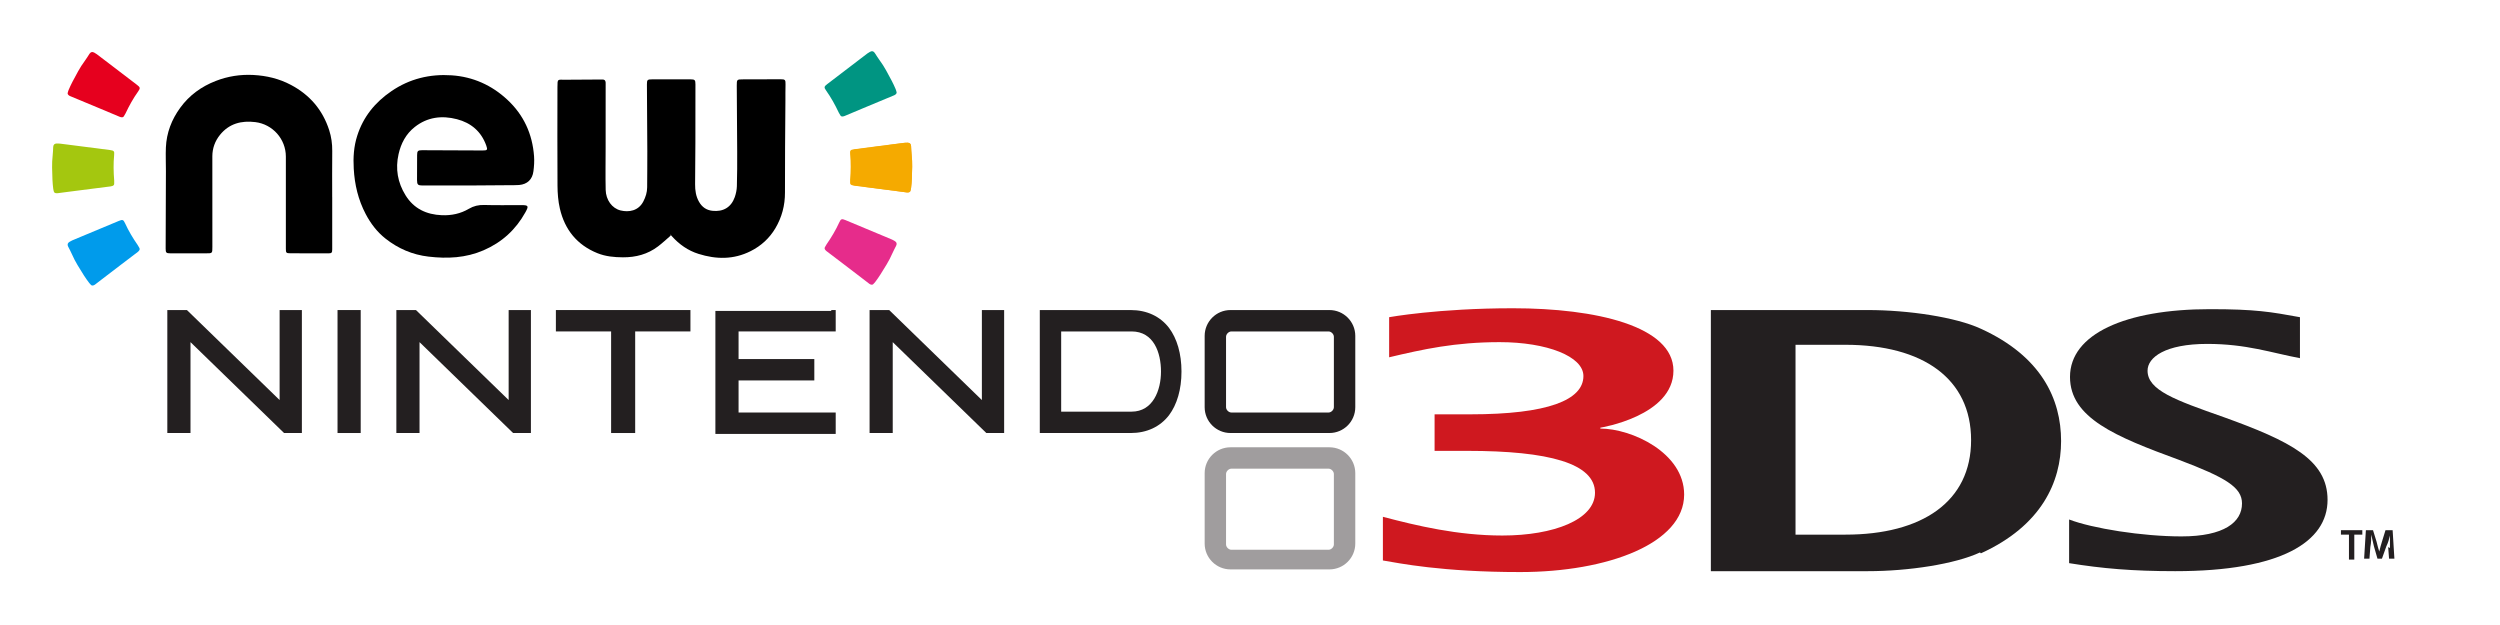 <?xml version="1.0" encoding="UTF-8" standalone="no"?><!DOCTYPE svg PUBLIC "-//W3C//DTD SVG 1.1//EN" "http://www.w3.org/Graphics/SVG/1.1/DTD/svg11.dtd"><svg width="100%" height="100%" viewBox="0 0 96 24" version="1.1" xmlns="http://www.w3.org/2000/svg" xmlns:xlink="http://www.w3.org/1999/xlink" xml:space="preserve" xmlns:serif="http://www.serif.com/" style="fill-rule:evenodd;clip-rule:evenodd;stroke-linejoin:round;stroke-miterlimit:1.414;"><g><g><g><path d="M51.221,20.906c0,0.103 -0.103,0.205 -0.205,0.205l-3.73,0c-0.103,0 -0.206,-0.102 -0.206,-0.205l0,-2.704c0,-0.102 0.103,-0.205 0.206,-0.205l3.73,0c0.102,0 0.205,0.103 0.205,0.205l0,2.704Zm-0.171,-3.73l-3.799,0c-0.547,0 -0.992,0.445 -0.992,0.993l0,2.703c0,0.548 0.445,0.993 0.992,0.993l3.799,0c0.548,0 0.993,-0.445 0.993,-0.993l0,-2.703c0,-0.548 -0.445,-0.993 -0.993,-0.993" style="fill:#a09d9e;fill-rule:nonzero;"/><path d="M7.315,13.138l0,3.49l-0.89,0l0,-4.722l0.753,0l3.559,3.456l0,-3.456l0.855,0l0,4.722l-0.684,0l-3.593,-3.49Z" style="fill:#231f20;fill-rule:nonzero;"/><path d="M16.11,13.138l0,3.49l-0.89,0l0,-4.722l0.753,0l3.559,3.456l0,-3.456l0.855,0l0,4.722l-0.684,0l-3.593,-3.49Z" style="fill:#231f20;fill-rule:nonzero;"/><path d="M34.281,13.138l0,3.49l-0.889,0l0,-4.722l0.753,0l3.559,3.456l0,-3.456l0.855,0l0,4.722l-0.684,0l-3.594,-3.49Z" style="fill:#231f20;fill-rule:nonzero;"/><path d="M13.68,11.906l0.171,0l0,4.722l-0.89,0l0,-4.722l0.719,0Z" style="fill:#231f20;fill-rule:nonzero;"/><path d="M26.342,11.906l0.171,0l0,0.821l-2.122,0l0,3.901l-0.924,0l0,-3.901l-2.121,0l0,-0.821l4.962,0l0.034,0Z" style="fill:#231f20;fill-rule:nonzero;"/><path d="M31.92,11.906l0.171,0l0,0.821l-3.73,0l0,1.061l2.909,0l0,0.821l-2.909,0l0,1.232l3.73,0l0,0.822l-4.62,0l0,-4.723l4.449,0l0,-0.034Z" style="fill:#231f20;fill-rule:nonzero;"/><path d="M43.419,15.807l-2.67,0l0,-3.08l2.704,0c0.855,0 1.129,0.821 1.129,1.54c0,0.719 -0.308,1.54 -1.129,1.54m1.437,-3.217c-0.342,-0.445 -0.855,-0.684 -1.471,-0.684l-3.491,0l0,4.722l3.491,0c0.616,0 1.129,-0.239 1.471,-0.684c0.308,-0.411 0.479,-0.992 0.479,-1.677c0,-0.684 -0.171,-1.266 -0.479,-1.677" style="fill:#231f20;fill-rule:nonzero;"/><path d="M51.221,15.636c0,0.103 -0.103,0.205 -0.205,0.205l-3.73,0c-0.103,0 -0.206,-0.102 -0.206,-0.205l0,-2.703c0,-0.103 0.103,-0.206 0.206,-0.206l3.73,0c0.102,0 0.205,0.103 0.205,0.206l0,2.703Zm-0.171,-3.73l-3.799,0c-0.547,0 -0.992,0.445 -0.992,0.992l0,2.738c0,0.548 0.445,0.992 0.992,0.992l3.799,0c0.548,0 0.993,-0.444 0.993,-0.992l0,-2.738c0,-0.547 -0.445,-0.992 -0.993,-0.992" style="fill:#231f20;fill-rule:nonzero;"/><path d="M79.454,19.948c0.89,0.342 2.806,0.65 4.312,0.65c1.643,0 2.327,-0.547 2.327,-1.266c0,-0.616 -0.616,-0.993 -2.429,-1.677c-2.43,-0.89 -4.176,-1.608 -4.176,-3.182c0,-1.643 2.122,-2.601 5.373,-2.601c1.745,0 2.327,0.102 3.457,0.308l0,1.574c-1.096,-0.206 -2.054,-0.548 -3.56,-0.548c-1.608,0 -2.292,0.514 -2.292,1.027c0,0.753 1.061,1.129 2.909,1.779c2.566,0.924 4.003,1.643 4.003,3.183c0,1.609 -1.779,2.738 -5.851,2.738c-1.643,0 -2.807,-0.103 -4.073,-0.308l0,-1.677Z" style="fill:#231f20;fill-rule:nonzero;"/><path d="M70.864,13.24l-1.916,0l0,7.29l1.916,0c2.943,0 4.826,-1.266 4.826,-3.628c0,-2.361 -1.848,-3.662 -4.826,-3.662m5.168,7.974c-0.958,0.445 -2.738,0.719 -4.312,0.719l-6.023,0l0,-10.027l6.023,0c1.574,0 3.388,0.274 4.346,0.718c2.327,1.061 3.08,2.704 3.08,4.312c0,1.575 -0.753,3.252 -3.08,4.312" style="fill:#231f20;fill-rule:nonzero;"/><path d="M61.453,16.423c0,0 2.807,-0.445 2.807,-2.19c0,-1.711 -2.978,-2.396 -6.16,-2.396c-2.875,0 -4.757,0.343 -4.757,0.343l0,1.54c1.3,-0.308 2.532,-0.582 4.243,-0.582c1.814,0 3.217,0.547 3.217,1.3c0,0.924 -1.369,1.472 -4.346,1.472l-1.369,0l0,1.403l1.266,0c3.115,0 4.894,0.479 4.894,1.608c0,1.027 -1.574,1.643 -3.559,1.643c-1.711,0 -3.285,-0.376 -4.586,-0.719l0,1.677c0.617,0.103 2.259,0.445 5.271,0.445c3.353,0 6.297,-1.095 6.297,-2.977c0,-1.609 -2.02,-2.533 -3.217,-2.533" style="fill:#cf181f;fill-rule:nonzero;"/><path d="M90.2,20.53l-0.308,0l0,-0.171l0.821,0l0,0.171l-0.308,0l0,0.958l-0.205,0l0,-0.958Z" style="fill:#231f20;fill-rule:nonzero;"/><path d="M91.774,21.043c0,-0.137 0,-0.308 0,-0.479c-0.034,0.137 -0.068,0.274 -0.137,0.411l-0.171,0.479l-0.171,0l-0.137,-0.479c-0.034,-0.137 -0.069,-0.308 -0.103,-0.445c0,0.137 0,0.308 -0.034,0.479l-0.034,0.445l-0.205,0l0.068,-1.095l0.274,0l0.137,0.445c0.034,0.136 0.068,0.273 0.102,0.376c0.035,-0.137 0.069,-0.274 0.103,-0.376l0.137,-0.445l0.274,0l0.068,1.095l-0.205,0l-0.034,-0.445l0.068,0.034Z" style="fill:#231f20;fill-rule:nonzero;"/></g><g><g><path d="M25.759,9.043c-0.163,0.141 -0.32,0.289 -0.491,0.419c-0.397,0.302 -0.854,0.422 -1.348,0.419c-0.335,-0.002 -0.665,-0.032 -0.979,-0.159c-0.783,-0.316 -1.255,-0.903 -1.442,-1.713c-0.066,-0.284 -0.089,-0.584 -0.091,-0.877c-0.009,-1.262 -0.003,-2.525 -0.002,-3.788c0,-0.331 0.006,-0.281 0.284,-0.282c0.48,-0.004 0.96,-0.004 1.44,-0.009c0.081,-0.001 0.12,0.032 0.126,0.11c0,0.008 0.001,0.015 0.001,0.023c-0.001,0.824 -0.001,1.649 -0.001,2.473c0,0.544 -0.01,1.088 0.002,1.632c0.009,0.385 0.242,0.709 0.572,0.79c0.316,0.077 0.686,0.02 0.875,-0.346c0.088,-0.171 0.145,-0.348 0.146,-0.542c0.002,-0.461 0.008,-0.922 0.006,-1.384c-0.003,-0.854 -0.011,-1.708 -0.015,-2.562c-0.002,-0.182 0.019,-0.2 0.201,-0.2c0.492,0 0.983,0 1.475,0c0.164,0 0.188,0.026 0.187,0.193c0,0.745 0,1.49 -0.002,2.235c-0.002,0.533 -0.007,1.065 -0.011,1.598c-0.002,0.237 0.03,0.466 0.151,0.677c0.115,0.201 0.28,0.319 0.513,0.345c0.414,0.045 0.72,-0.133 0.859,-0.525c0.046,-0.133 0.077,-0.278 0.081,-0.418c0.013,-0.442 0.013,-0.884 0.012,-1.327c-0.003,-0.846 -0.011,-1.693 -0.016,-2.539c-0.001,-0.232 0.007,-0.238 0.233,-0.238c0.484,-0.002 0.968,-0.003 1.452,-0.004c0.174,0 0.191,0.023 0.187,0.198c-0.006,0.212 -0.003,0.424 -0.004,0.635c-0.007,1.172 -0.021,2.343 -0.017,3.515c0.002,0.495 -0.12,0.953 -0.367,1.371c-0.227,0.382 -0.545,0.677 -0.951,0.881c-0.656,0.33 -1.324,0.319 -2.003,0.105c-0.402,-0.126 -0.737,-0.362 -1.019,-0.674c-0.017,-0.02 -0.034,-0.041 -0.052,-0.06c-0.005,-0.005 -0.013,-0.007 -0.02,-0.01c0.009,0.013 0.019,0.026 0.028,0.038Z" style="fill-rule:nonzero;"/><path d="M17.968,7.123c-0.583,0 -1.165,0 -1.747,0c-0.172,-0.001 -0.207,-0.035 -0.207,-0.206c0,-0.321 0.001,-0.643 0.003,-0.964c0.001,-0.155 0.031,-0.185 0.189,-0.185c0.775,0.003 1.55,0.006 2.325,0.01c0.182,0.001 0.203,-0.021 0.14,-0.194c-0.193,-0.536 -0.582,-0.866 -1.124,-1.007c-0.582,-0.151 -1.137,-0.082 -1.621,0.3c-0.336,0.265 -0.527,0.625 -0.621,1.041c-0.128,0.563 -0.035,1.091 0.266,1.578c0.318,0.516 0.803,0.744 1.398,0.768c0.368,0.014 0.718,-0.059 1.034,-0.246c0.188,-0.11 0.374,-0.153 0.59,-0.147c0.472,0.014 0.945,0.004 1.418,0.005c0.284,0 0.301,0.029 0.164,0.277c-0.37,0.667 -0.901,1.153 -1.606,1.458c-0.682,0.295 -1.388,0.328 -2.112,0.243c-0.618,-0.072 -1.168,-0.309 -1.652,-0.691c-0.324,-0.255 -0.571,-0.58 -0.763,-0.946c-0.286,-0.545 -0.424,-1.127 -0.458,-1.74c-0.025,-0.431 0.001,-0.852 0.134,-1.265c0.232,-0.729 0.687,-1.285 1.312,-1.711c0.699,-0.478 1.477,-0.665 2.313,-0.609c0.822,0.056 1.538,0.378 2.139,0.937c0.629,0.584 0.964,1.318 1.026,2.171c0.014,0.191 0.001,0.387 -0.024,0.577c-0.04,0.312 -0.231,0.499 -0.551,0.527c-0.15,0.012 -0.306,0.007 -0.457,0.008c-0.503,0.002 -1.006,0.011 -1.508,0.011c0,0.003 0,-0.004 0,0Z" style="fill-rule:nonzero;"/><path d="M12.757,7.569c0,0.67 0,1.339 0,2.008c0,0.129 -0.022,0.152 -0.154,0.152c-0.484,0 -0.968,-0.001 -1.452,-0.003c-0.162,-0.001 -0.174,-0.017 -0.174,-0.176c0.001,-1.18 0.002,-2.36 0,-3.54c-0.002,-0.671 -0.505,-1.238 -1.171,-1.321c-0.536,-0.066 -1.009,0.055 -1.361,0.493c-0.19,0.236 -0.29,0.513 -0.291,0.818c-0.001,1.161 0,2.321 0.001,3.482c0,0.246 0.001,0.246 -0.243,0.246c-0.454,0 -0.908,0 -1.361,0c-0.168,0 -0.191,-0.021 -0.19,-0.187c0.003,-0.991 0.008,-1.982 0.01,-2.972c0.001,-0.303 -0.014,-0.606 -0.001,-0.907c0.025,-0.563 0.219,-1.069 0.551,-1.524c0.35,-0.481 0.811,-0.814 1.363,-1.029c0.466,-0.182 0.95,-0.256 1.445,-0.23c0.505,0.027 0.989,0.14 1.444,0.382c0.725,0.384 1.215,0.958 1.467,1.735c0.084,0.26 0.121,0.528 0.118,0.804c-0.007,0.59 -0.002,1.18 -0.002,1.769c0,0 0.001,0 0.001,0Z" style="fill-rule:nonzero;"/></g><g><g><path d="M4.385,6.93c-0.027,-0.325 -0.033,-0.65 -0.002,-0.975c0.015,-0.148 -0.008,-0.174 -0.161,-0.194c-0.511,-0.065 -1.022,-0.131 -1.532,-0.197c-0.132,-0.017 -0.264,-0.035 -0.395,-0.05c-0.038,-0.005 -0.076,-0.005 -0.113,-0.004c-0.088,0.002 -0.133,0.043 -0.139,0.13c-0.007,0.11 -0.007,0.222 -0.021,0.332c-0.037,0.309 -0.018,0.618 -0.008,0.927c0.003,0.114 0.017,0.228 0.029,0.342c0.004,0.042 0.017,0.084 0.028,0.125c0.009,0.037 0.069,0.062 0.134,0.054c0.117,-0.014 0.234,-0.03 0.351,-0.046c0.309,-0.04 0.617,-0.08 0.926,-0.119c0.257,-0.033 0.514,-0.065 0.771,-0.098c0.024,-0.003 0.048,-0.011 0.071,-0.019c0.04,-0.016 0.063,-0.044 0.061,-0.089c-0.001,-0.039 0,-0.079 0,-0.119Z" style="fill:#a4c70f;fill-rule:nonzero;"/><path d="M4.821,4.354c0.139,-0.295 0.296,-0.58 0.486,-0.845c0.086,-0.122 0.079,-0.156 -0.044,-0.249c-0.409,-0.312 -0.818,-0.625 -1.228,-0.937c-0.105,-0.081 -0.21,-0.162 -0.317,-0.241c-0.03,-0.023 -0.063,-0.042 -0.096,-0.06c-0.077,-0.043 -0.136,-0.029 -0.185,0.043c-0.061,0.092 -0.117,0.189 -0.184,0.278c-0.187,0.248 -0.324,0.526 -0.471,0.798c-0.054,0.1 -0.099,0.206 -0.146,0.311c-0.017,0.039 -0.027,0.081 -0.038,0.122c-0.01,0.037 0.029,0.088 0.089,0.114c0.109,0.047 0.218,0.091 0.327,0.136c0.288,0.12 0.575,0.239 0.862,0.359c0.239,0.1 0.478,0.201 0.717,0.301c0.022,0.01 0.047,0.015 0.071,0.019c0.042,0.006 0.076,-0.006 0.097,-0.046c0.019,-0.035 0.04,-0.069 0.06,-0.103Z" style="fill:#e6001e;fill-rule:nonzero;"/><path d="M5.29,9.414c-0.186,-0.268 -0.354,-0.547 -0.489,-0.844c-0.062,-0.135 -0.095,-0.146 -0.237,-0.087c-0.475,0.199 -0.951,0.397 -1.426,0.595c-0.122,0.051 -0.245,0.102 -0.367,0.154c-0.035,0.015 -0.068,0.034 -0.1,0.054c-0.075,0.045 -0.093,0.104 -0.055,0.181c0.049,0.1 0.105,0.197 0.148,0.299c0.122,0.286 0.294,0.544 0.456,0.806c0.06,0.098 0.129,0.19 0.197,0.282c0.025,0.035 0.056,0.064 0.086,0.095c0.027,0.027 0.091,0.019 0.144,-0.02c0.094,-0.071 0.187,-0.144 0.281,-0.216c0.247,-0.189 0.494,-0.378 0.742,-0.567c0.206,-0.157 0.413,-0.313 0.619,-0.47c0.019,-0.014 0.036,-0.033 0.051,-0.052c0.027,-0.033 0.033,-0.069 0.01,-0.107c-0.022,-0.034 -0.041,-0.069 -0.06,-0.103Z" style="fill:#009beb;fill-rule:nonzero;"/></g><g><path d="M32.712,6.901c0.026,-0.325 0.032,-0.65 0.001,-0.975c-0.014,-0.148 0.009,-0.174 0.157,-0.194c0.496,-0.065 0.992,-0.131 1.488,-0.197c0.128,-0.017 0.256,-0.035 0.384,-0.05c0.036,-0.005 0.073,-0.005 0.11,-0.004c0.085,0.002 0.129,0.043 0.134,0.13c0.008,0.111 0.008,0.222 0.021,0.332c0.036,0.309 0.017,0.618 0.008,0.927c-0.003,0.114 -0.016,0.228 -0.028,0.342c-0.005,0.042 -0.017,0.084 -0.027,0.125c-0.01,0.037 -0.068,0.062 -0.131,0.054c-0.114,-0.014 -0.227,-0.03 -0.341,-0.046c-0.3,-0.04 -0.6,-0.08 -0.9,-0.119c-0.249,-0.033 -0.499,-0.065 -0.748,-0.098c-0.024,-0.003 -0.047,-0.01 -0.069,-0.019c-0.039,-0.016 -0.061,-0.044 -0.06,-0.089c0.002,-0.039 0.001,-0.079 0.001,-0.119Z" style="fill:#f9a81d;fill-rule:nonzero;"/><path d="M32.644,6.899c0.027,-0.325 0.033,-0.65 0.001,-0.975c-0.014,-0.148 0.009,-0.174 0.162,-0.194c0.511,-0.065 1.021,-0.131 1.532,-0.197c0.131,-0.017 0.263,-0.035 0.395,-0.05c0.037,-0.005 0.075,-0.005 0.113,-0.004c0.088,0.002 0.132,0.043 0.138,0.13c0.008,0.111 0.008,0.222 0.021,0.332c0.038,0.309 0.018,0.618 0.009,0.927c-0.004,0.114 -0.017,0.228 -0.029,0.342c-0.005,0.042 -0.017,0.084 -0.028,0.125c-0.01,0.037 -0.07,0.062 -0.134,0.054c-0.118,-0.014 -0.234,-0.03 -0.351,-0.046c-0.309,-0.04 -0.618,-0.08 -0.927,-0.119c-0.256,-0.033 -0.513,-0.065 -0.77,-0.098c-0.024,-0.003 -0.048,-0.011 -0.071,-0.019c-0.04,-0.016 -0.063,-0.044 -0.061,-0.089c0.001,-0.039 0,-0.079 0,-0.119Z" style="fill:#f5aa00;fill-rule:nonzero;"/><path d="M32.208,4.323c-0.139,-0.295 -0.296,-0.58 -0.485,-0.846c-0.087,-0.121 -0.08,-0.155 0.043,-0.248c0.409,-0.312 0.818,-0.625 1.228,-0.937c0.105,-0.081 0.21,-0.162 0.316,-0.241c0.031,-0.023 0.063,-0.042 0.096,-0.06c0.078,-0.043 0.137,-0.029 0.185,0.043c0.062,0.092 0.118,0.189 0.185,0.278c0.186,0.248 0.324,0.526 0.47,0.798c0.054,0.1 0.1,0.206 0.146,0.311c0.017,0.039 0.027,0.081 0.038,0.122c0.01,0.037 -0.029,0.088 -0.089,0.114c-0.108,0.047 -0.218,0.091 -0.327,0.136c-0.287,0.12 -0.574,0.239 -0.862,0.359c-0.238,0.1 -0.477,0.201 -0.716,0.301c-0.022,0.01 -0.047,0.015 -0.071,0.019c-0.042,0.006 -0.076,-0.006 -0.097,-0.046c-0.019,-0.035 -0.04,-0.069 -0.06,-0.103Z" style="fill:#009582;fill-rule:nonzero;"/><path d="M31.74,9.383c0.185,-0.268 0.353,-0.547 0.488,-0.844c0.062,-0.135 0.095,-0.146 0.237,-0.087c0.475,0.199 0.95,0.397 1.425,0.595c0.123,0.051 0.246,0.102 0.368,0.154c0.034,0.015 0.067,0.034 0.099,0.054c0.076,0.045 0.093,0.104 0.055,0.181c-0.049,0.1 -0.104,0.197 -0.148,0.299c-0.122,0.286 -0.293,0.544 -0.456,0.806c-0.06,0.098 -0.128,0.19 -0.196,0.282c-0.025,0.035 -0.057,0.065 -0.087,0.095c-0.027,0.027 -0.091,0.019 -0.143,-0.02c-0.094,-0.071 -0.187,-0.144 -0.281,-0.216c-0.247,-0.189 -0.494,-0.378 -0.742,-0.567c-0.206,-0.157 -0.413,-0.313 -0.619,-0.47c-0.019,-0.014 -0.036,-0.033 -0.051,-0.052c-0.027,-0.033 -0.033,-0.069 -0.009,-0.107c0.021,-0.034 0.04,-0.069 0.06,-0.103Z" style="fill:#e62c8b;fill-rule:nonzero;"/></g></g></g></g></g></svg>